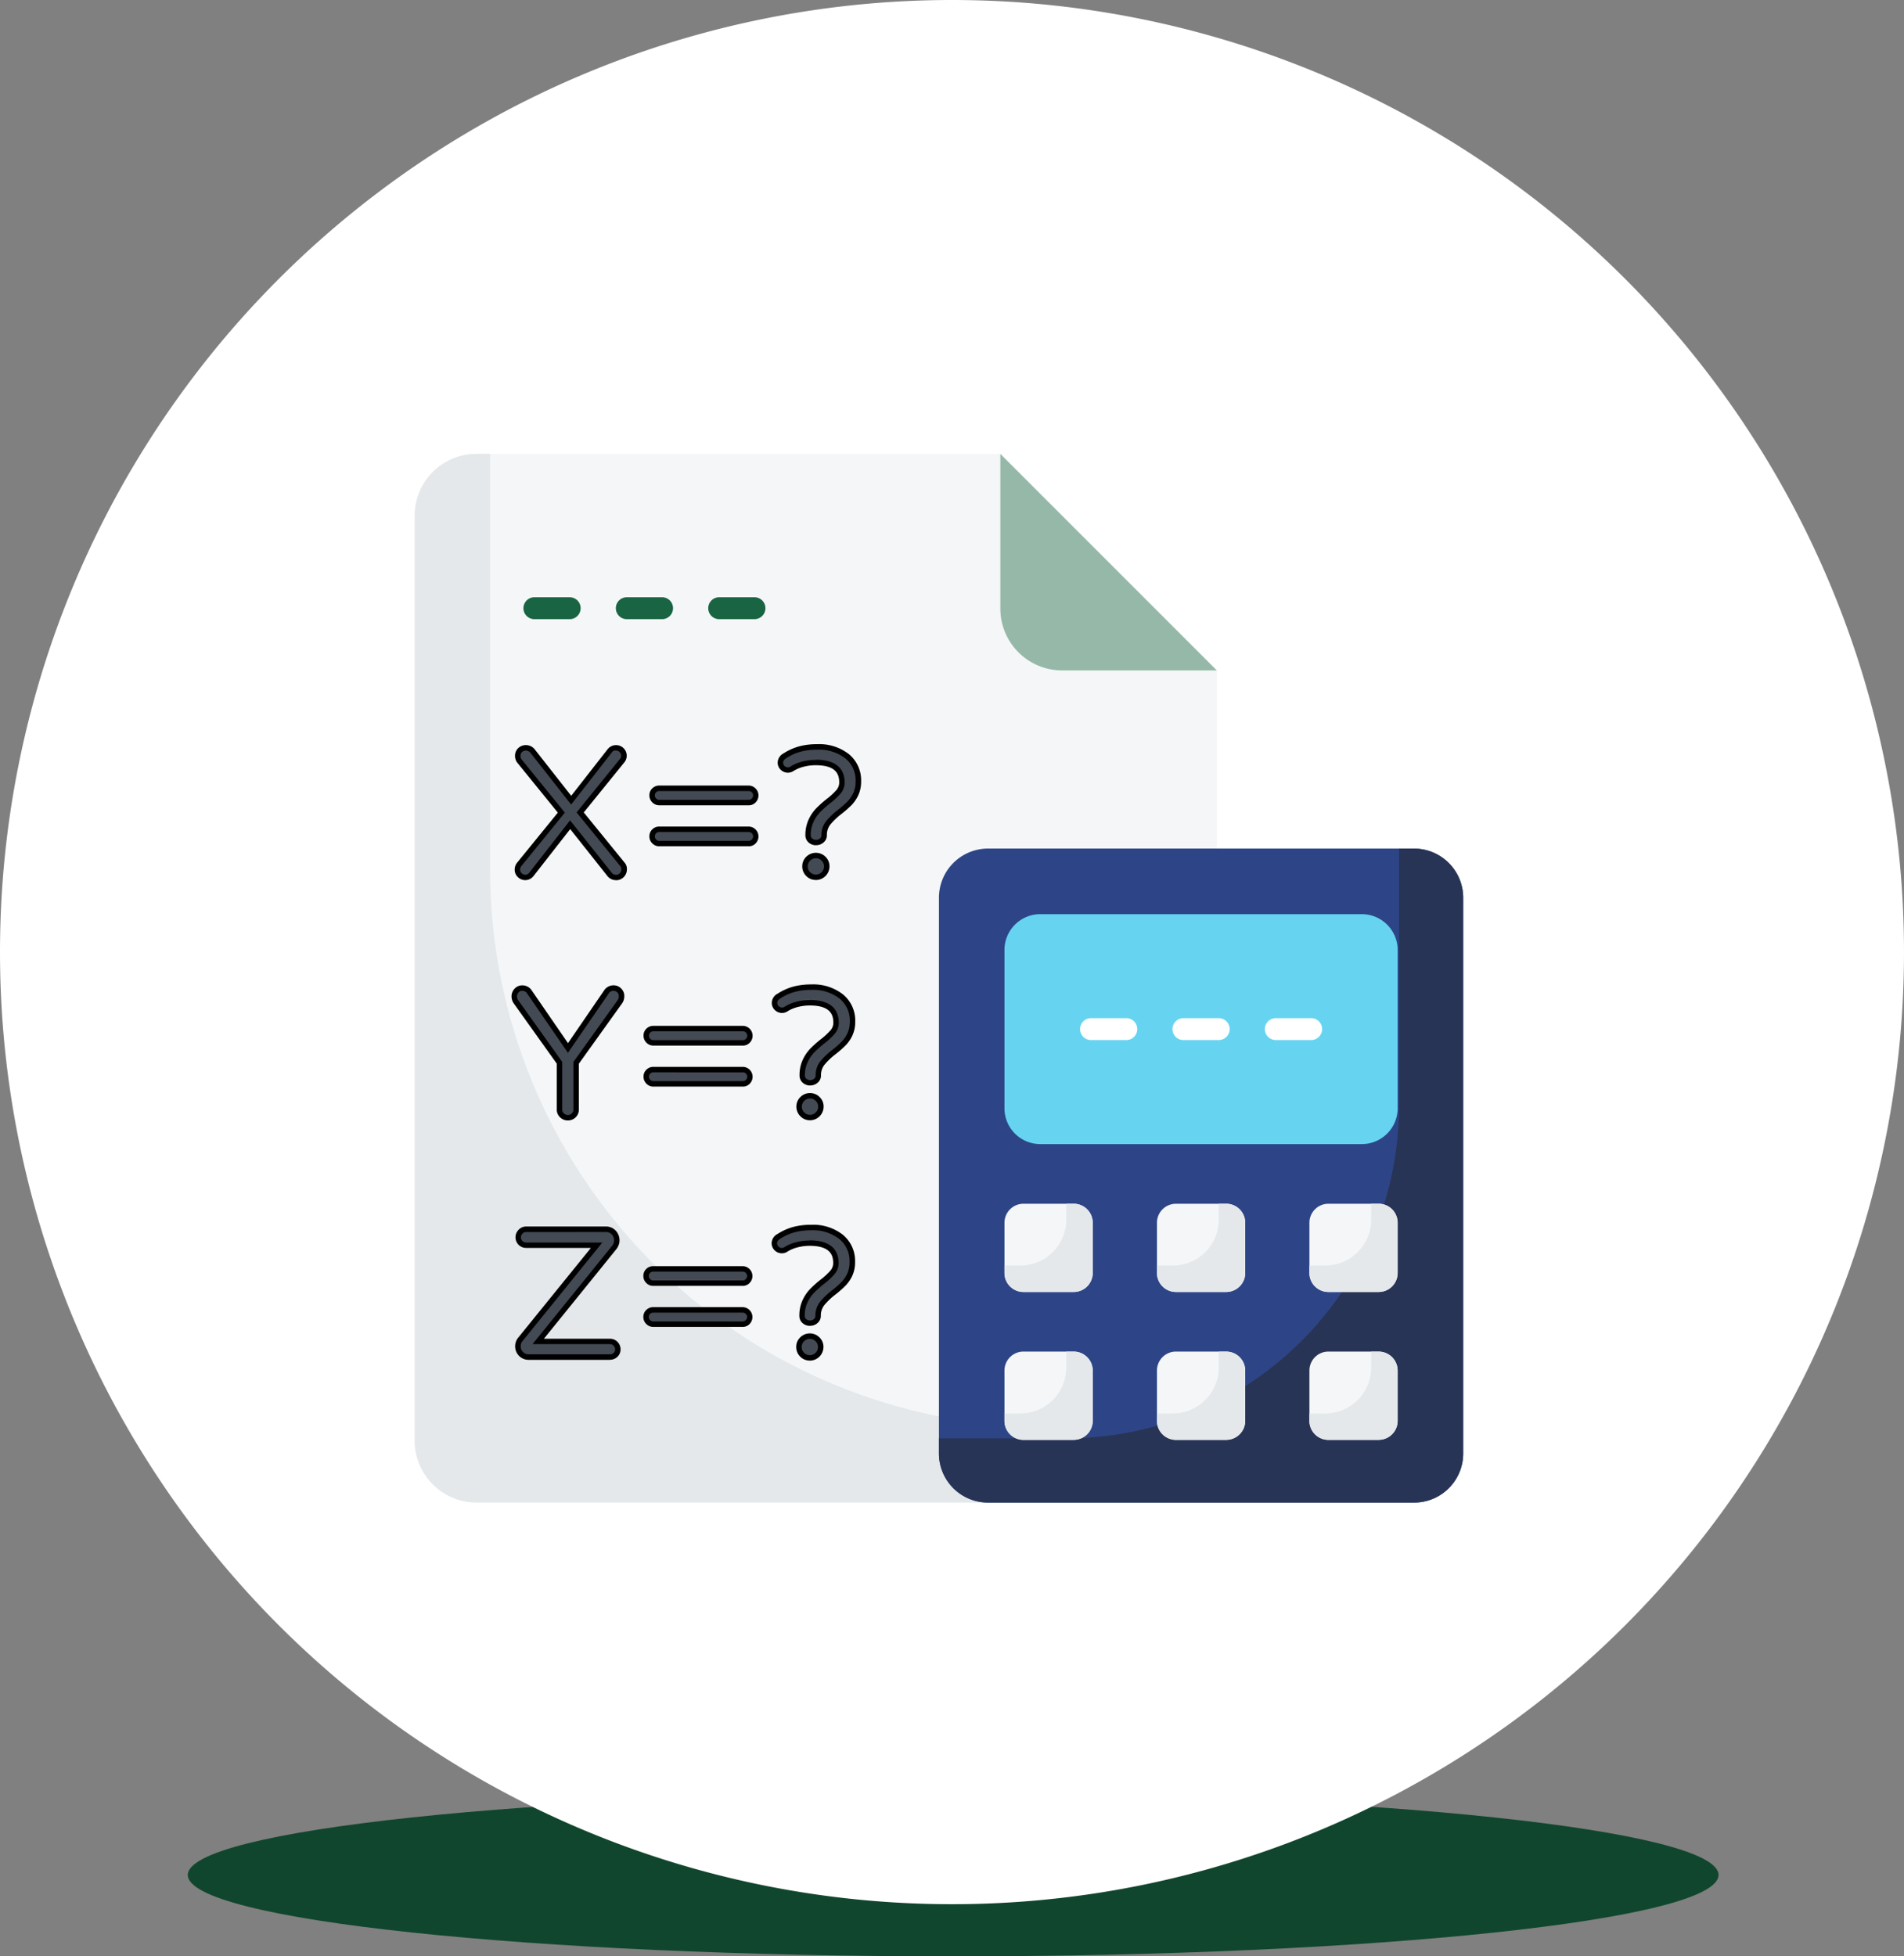 <svg xmlns="http://www.w3.org/2000/svg" xmlns:xlink="http://www.w3.org/1999/xlink" width="121.668" height="125" viewBox="0 0 121.668 125">
  <rect x="0" y="0" width="121.668" height="125" fill="#808080" stroke="none"/>
  <defs>
    <clipPath id="clip-path">
      <rect id="Rectángulo_379311" data-name="Rectángulo 379311" width="67" height="67" transform="translate(0 0.001)" fill="none"/>
    </clipPath>
  </defs>
  <g id="img10" transform="translate(-11550.5 8909)">
    <g id="Grupo_1074487" data-name="Grupo 1074487" transform="translate(11161.832 -14906)">
      <g id="Grupo_1072788" data-name="Grupo 1072788" transform="translate(13.999 114.601)">
        <g id="Grupo_1072785" data-name="Grupo 1072785" transform="translate(386.668 5997)">
          <path id="Trazado_608385" data-name="Trazado 608385" d="M48.909,0C75.921,0,97.818,2.328,97.818,5.2s-21.9,5.2-48.909,5.2S0,8.071,0,5.2,21.9,0,48.909,0Z" transform="translate(0 0)" fill="none"/>
        </g>
        <g id="Grupo_1073383" data-name="Grupo 1073383" transform="translate(386.668 5997)">
          <path id="Trazado_608385-2" data-name="Trazado 608385" d="M48.909,0C75.921,0,97.818,2.328,97.818,5.2s-21.9,5.2-48.909,5.2S0,8.071,0,5.2,21.9,0,48.909,0Z" transform="translate(0 0)" fill="#11462e"/>
        </g>
      </g>
      <g id="Grupo_1073526" data-name="Grupo 1073526" transform="translate(2)">
        <g id="Grupo_1072785-2" data-name="Grupo 1072785" transform="translate(386.668 5997)">
          <path id="Trazado_608385-3" data-name="Trazado 608385" d="M60.834,0A60.834,60.834,0,1,1,0,60.834,60.834,60.834,0,0,1,60.834,0Z" transform="translate(0 0)" fill="none"/>
        </g>
        <g id="Grupo_1073383-2" data-name="Grupo 1073383" transform="translate(386.668 5997)">
          <path id="Trazado_608385-4" data-name="Trazado 608385" d="M60.834,0A60.834,60.834,0,1,1,0,60.834,60.834,60.834,0,0,1,60.834,0Z" transform="translate(0 0)" fill="#fff"/>
        </g>
      </g>
    </g>
    <g id="Grupo_1074497" data-name="Grupo 1074497" transform="translate(11577 -8880)">
      <g id="Grupo_1074496" data-name="Grupo 1074496" transform="translate(0 0)" clip-path="url(#clip-path)">
        <path id="Trazado_616022" data-name="Trazado 616022" d="M0,3.951v59.1A3.95,3.95,0,0,0,3.951,67H47.31a3.951,3.951,0,0,0,3.951-3.951V13.837H41.374a3.95,3.95,0,0,1-3.951-3.951V0H3.951A3.951,3.951,0,0,0,0,3.951" transform="translate(0 0)" fill="#f4f6f8"/>
        <path id="Trazado_616023" data-name="Trazado 616023" d="M51.261,62.185v.865A3.955,3.955,0,0,1,47.311,67H3.95A3.951,3.951,0,0,1,0,63.051V3.952A3.947,3.947,0,0,1,3.95,0h.865V26.536A35.648,35.648,0,0,0,40.458,62.185Z" transform="translate(0 0)" fill="#e4e8eb"/>
        <path id="Trazado_616024" data-name="Trazado 616024" d="M67.459,13.837H57.573a3.95,3.95,0,0,1-3.951-3.951V0Z" transform="translate(-16.199 0)" fill="#96b8a9"/>
        <path id="Trazado_616025" data-name="Trazado 616025" d="M9.548,35.044A.471.471,0,0,1,9.4,34.7a.531.531,0,0,1,.105-.328l2.7-3.322-2.679-3.3a.528.528,0,0,1-.105-.327.5.5,0,0,1,.515-.514.54.54,0,0,1,.245.058.524.524,0,0,1,.188.153l2.468,3.135L15.309,27.1a.438.438,0,0,1,.386-.186.505.505,0,0,1,.363.146.475.475,0,0,1,.151.357.485.485,0,0,1-.093.292l-2.7,3.335,2.7,3.322a.439.439,0,0,1,.105.3.519.519,0,0,1-.147.375.528.528,0,0,1-.8-.07l-2.5-3.147L10.3,34.98a.522.522,0,0,1-.41.211.47.47,0,0,1-.345-.147" transform="translate(-2.84 -8.129)" fill="#434a54"/>
        <path id="Trazado_616026" data-name="Trazado 616026" d="M15.619,35.29A.679.679,0,0,1,15.058,35L12.7,32.028l-2.332,2.984a.668.668,0,0,1-1.015.08.641.641,0,0,1-.2-.468.707.707,0,0,1,.14-.432l2.617-3.217L9.319,27.785a.707.707,0,0,1-.144-.437.668.668,0,0,1,.2-.492.722.722,0,0,1,1.064.083L12.765,29.9,15.1,26.913a.686.686,0,0,1,1.007-.059.672.672,0,0,1,.079.877l-2.619,3.232,2.613,3.212a.6.6,0,0,1,.144.415.69.69,0,0,1-.2.5.675.675,0,0,1-.506.205m-2.926-3.825,2.642,3.32a.345.345,0,0,0,.636-.2.27.27,0,0,0-.061-.188l-2.8-3.439,2.792-3.443a.313.313,0,0,0,.054-.183.3.3,0,0,0-.1-.232.33.33,0,0,0-.242-.1.26.26,0,0,0-.242.111l-2.611,3.344L10.16,27.151a.371.371,0,0,0-.129-.1.359.359,0,0,0-.412.056.325.325,0,0,0-.095.246.354.354,0,0,0,.07.222l2.764,3.4L9.566,34.407a.358.358,0,0,0-.066.217.3.3,0,0,0,.1.222h0a.316.316,0,0,0,.5-.052Z" transform="translate(-2.764 -8.053)"/>
        <path id="Trazado_616027" data-name="Trazado 616027" d="M21.873,31.39a.458.458,0,0,1,0-.649.448.448,0,0,1,.322-.128H27.9a.44.44,0,0,1,.456.456.448.448,0,0,1-.128.322.432.432,0,0,1-.327.135H22.194a.437.437,0,0,1-.322-.135m0,2.621a.459.459,0,0,1,0-.65.45.45,0,0,1,.322-.128H27.9a.459.459,0,0,1,.327.777.432.432,0,0,1-.327.134H22.194a.436.436,0,0,1-.322-.134" transform="translate(-6.567 -9.248)" fill="#434a54"/>
        <path id="Trazado_616028" data-name="Trazado 616028" d="M27.828,34.245H22.119a.609.609,0,0,1-.445-.186.617.617,0,0,1-.186-.445.6.6,0,0,1,.188-.453.621.621,0,0,1,.442-.177h5.709a.633.633,0,0,1,.453,1.073.6.6,0,0,1-.453.188m-5.709-.912a.274.274,0,0,0-.2.08.284.284,0,0,0,0,.4h0a.265.265,0,0,0,.2.084h5.709a.258.258,0,0,0,.2-.081.278.278,0,0,0-.2-.482Zm5.709-1.708H22.119a.61.61,0,0,1-.445-.186.617.617,0,0,1-.186-.445.6.6,0,0,1,.188-.453.621.621,0,0,1,.442-.177h5.709a.633.633,0,0,1,.453,1.073.6.6,0,0,1-.453.189m-5.709-.913a.273.273,0,0,0-.2.08.26.26,0,0,0-.081.2.264.264,0,0,0,.083.2h0a.262.262,0,0,0,.2.084h5.709a.258.258,0,0,0,.2-.082.279.279,0,0,0-.2-.482Z" transform="translate(-6.491 -9.172)"/>
        <path id="Trazado_616029" data-name="Trazado 616029" d="M35.4,32.8a.423.423,0,0,1-.146-.322,2.146,2.146,0,0,1,.187-.924,2.449,2.449,0,0,1,.439-.661,7.177,7.177,0,0,1,.672-.6,4.318,4.318,0,0,0,.655-.608.9.9,0,0,0,.211-.585q0-1.274-1.673-1.275a3.253,3.253,0,0,0-.8.1,2.466,2.466,0,0,0-.7.286.518.518,0,0,1-.292.094.479.479,0,0,1-.468-.468.512.512,0,0,1,.292-.445,3.434,3.434,0,0,1,.971-.433,4.288,4.288,0,0,1,1.088-.129,2.9,2.9,0,0,1,1.912.6,1.986,1.986,0,0,1,.72,1.614,1.857,1.857,0,0,1-.163.8,2.179,2.179,0,0,1-.4.585,6.59,6.59,0,0,1-.62.544,4.558,4.558,0,0,0-.754.72,1.244,1.244,0,0,0-.251.789.415.415,0,0,1-.152.322.527.527,0,0,1-.363.134A.522.522,0,0,1,35.4,32.8m-.14,2.152a.677.677,0,0,1-.2-.5.7.7,0,0,1,.69-.69.674.674,0,0,1,.5.205.661.661,0,0,1,.205.485.7.7,0,0,1-.7.7.663.663,0,0,1-.486-.205" transform="translate(-10.117 -8.103)" fill="#434a54"/>
        <path id="Trazado_616030" data-name="Trazado 616030" d="M35.67,35.253A.836.836,0,0,1,35.061,35a.852.852,0,0,1-.255-.62.835.835,0,0,1,.255-.609.87.87,0,0,1,1.23,0,.836.836,0,0,1,.256.609.874.874,0,0,1-.877.877m0-1.392a.524.524,0,0,0-.516.516.5.5,0,0,0,.154.373.514.514,0,0,0,.736,0,.5.5,0,0,0,.154-.373.493.493,0,0,0-.154-.362.507.507,0,0,0-.374-.154m.024-.831a.7.7,0,0,1-.487-.18.6.6,0,0,1-.2-.45,2.329,2.329,0,0,1,.2-1,2.65,2.65,0,0,1,.47-.707,7.2,7.2,0,0,1,.69-.618,4.264,4.264,0,0,0,.63-.583.723.723,0,0,0,.171-.475c0-.472-.156-1.1-1.5-1.1a3.082,3.082,0,0,0-.759.094,2.315,2.315,0,0,0-.648.266.649.649,0,0,1-.834-.072.62.62,0,0,1-.192-.451.678.678,0,0,1,.378-.595,3.6,3.6,0,0,1,1.016-.452,4.476,4.476,0,0,1,1.132-.135,3.083,3.083,0,0,1,2.024.636,2.163,2.163,0,0,1,.782,1.749,2.04,2.04,0,0,1-.18.877,2.346,2.346,0,0,1-.431.631,6.617,6.617,0,0,1-.637.56,4.334,4.334,0,0,0-.724.69,1.076,1.076,0,0,0-.215.682.59.59,0,0,1-.211.452.7.7,0,0,1-.478.178m-.024-5.46c1.527,0,1.847.789,1.847,1.45a1.076,1.076,0,0,1-.25.7,4.406,4.406,0,0,1-.683.634,7.07,7.07,0,0,0-.654.586,2.332,2.332,0,0,0-.408.615,1.989,1.989,0,0,0-.17.85.249.249,0,0,0,.089.193h0a.386.386,0,0,0,.5,0,.241.241,0,0,0,.094-.191,1.414,1.414,0,0,1,.289-.9,4.709,4.709,0,0,1,.783-.75,6.411,6.411,0,0,0,.6-.528,1.987,1.987,0,0,0,.365-.538,1.691,1.691,0,0,0,.147-.727,1.806,1.806,0,0,0-.656-1.48,2.751,2.751,0,0,0-1.8-.556,4.13,4.13,0,0,0-1.043.124,3.259,3.259,0,0,0-.922.411c-.19.114-.211.223-.211.3a.28.28,0,0,0,.089.205.3.3,0,0,0,.4.024,2.688,2.688,0,0,1,.75-.311,3.472,3.472,0,0,1,.844-.1" transform="translate(-10.041 -8.028)"/>
        <path id="Trazado_616031" data-name="Trazado 616031" d="M12.164,57.04a.5.5,0,0,1-.158-.375V53.682l-2.8-3.919a.59.59,0,0,1-.094-.316.544.544,0,0,1,.146-.38.483.483,0,0,1,.368-.157.537.537,0,0,1,.468.268l2.445,3.557,2.445-3.557a.536.536,0,0,1,.468-.268.5.5,0,0,1,.374.157.492.492,0,0,1,.14.38.6.6,0,0,1-.094.316l-2.808,3.919v2.983a.518.518,0,0,1-.526.527.53.53,0,0,1-.38-.152" transform="translate(-2.754 -14.775)" fill="#434a54"/>
        <path id="Trazado_616032" data-name="Trazado 616032" d="M12.469,57.29a.7.7,0,0,1-.5-.2h0a.669.669,0,0,1-.211-.5V53.662L8.993,49.789a.783.783,0,0,1-.126-.417.713.713,0,0,1,.193-.5.652.652,0,0,1,.5-.214.71.71,0,0,1,.614.348l2.3,3.344L14.77,49a.709.709,0,0,1,.612-.344.67.67,0,0,1,.5.211.661.661,0,0,1,.189.511.766.766,0,0,1-.119.4L13.17,53.662v2.927a.692.692,0,0,1-.7.7m-.26-.452a.363.363,0,0,0,.511,0,.331.331,0,0,0,.1-.251V53.551l2.84-3.965a.415.415,0,0,0,.061-.214.322.322,0,0,0-.092-.26.357.357,0,0,0-.569.086l-2.591,3.769L9.88,49.2a.366.366,0,0,0-.325-.193.306.306,0,0,0-.24.1.368.368,0,0,0-.1.262.423.423,0,0,0,.068.225l2.822,3.954v3.039a.325.325,0,0,0,.1.248" transform="translate(-2.679 -14.699)"/>
        <path id="Trazado_616033" data-name="Trazado 616033" d="M21.336,53.39a.457.457,0,0,1,0-.649.446.446,0,0,1,.321-.128h5.709a.44.44,0,0,1,.456.456.445.445,0,0,1-.128.322.43.43,0,0,1-.327.135H21.657a.436.436,0,0,1-.321-.135m0,2.621a.457.457,0,0,1,0-.65.449.449,0,0,1,.321-.128h5.709a.459.459,0,0,1,.327.777.429.429,0,0,1-.327.134H21.657a.435.435,0,0,1-.321-.134" transform="translate(-6.405 -15.894)" fill="#434a54"/>
        <path id="Trazado_616034" data-name="Trazado 616034" d="M27.291,56.245H21.582a.609.609,0,0,1-.445-.186.617.617,0,0,1-.186-.445.6.6,0,0,1,.188-.453.621.621,0,0,1,.442-.177h5.709a.633.633,0,0,1,.453,1.073.6.6,0,0,1-.453.188m-5.709-.912a.274.274,0,0,0-.2.08.284.284,0,0,0,0,.4h0a.265.265,0,0,0,.2.084h5.709a.258.258,0,0,0,.2-.081.278.278,0,0,0-.2-.482Zm5.709-1.708H21.582a.61.61,0,0,1-.445-.186.617.617,0,0,1-.186-.445.6.6,0,0,1,.188-.453.621.621,0,0,1,.442-.177h5.709a.633.633,0,0,1,.453,1.073.6.6,0,0,1-.453.189m-5.709-.913a.273.273,0,0,0-.2.08.26.26,0,0,0-.081.2.264.264,0,0,0,.083.2h0a.262.262,0,0,0,.2.084h5.709a.258.258,0,0,0,.2-.082.279.279,0,0,0-.2-.482Z" transform="translate(-6.329 -15.818)"/>
        <path id="Trazado_616035" data-name="Trazado 616035" d="M34.864,54.8a.423.423,0,0,1-.146-.322,2.146,2.146,0,0,1,.187-.924,2.449,2.449,0,0,1,.439-.661,7.178,7.178,0,0,1,.672-.6,4.318,4.318,0,0,0,.655-.608.9.9,0,0,0,.211-.585q0-1.274-1.673-1.275a3.253,3.253,0,0,0-.8.1,2.466,2.466,0,0,0-.7.286.518.518,0,0,1-.292.094.479.479,0,0,1-.468-.468.512.512,0,0,1,.292-.445,3.434,3.434,0,0,1,.971-.433,4.288,4.288,0,0,1,1.088-.129,2.9,2.9,0,0,1,1.912.6,1.986,1.986,0,0,1,.72,1.614,1.857,1.857,0,0,1-.163.8,2.179,2.179,0,0,1-.4.585,6.589,6.589,0,0,1-.62.544,4.558,4.558,0,0,0-.754.72,1.244,1.244,0,0,0-.251.789.416.416,0,0,1-.152.322.527.527,0,0,1-.363.134.522.522,0,0,1-.368-.134m-.14,2.152a.677.677,0,0,1-.2-.5.7.7,0,0,1,.69-.69.674.674,0,0,1,.5.205.661.661,0,0,1,.205.485.7.7,0,0,1-.7.7.663.663,0,0,1-.486-.205" transform="translate(-9.955 -14.749)" fill="#434a54"/>
        <path id="Trazado_616036" data-name="Trazado 616036" d="M35.134,57.253a.837.837,0,0,1-.61-.256.852.852,0,0,1-.255-.62.835.835,0,0,1,.255-.609.87.87,0,0,1,1.23,0,.835.835,0,0,1,.255.609.873.873,0,0,1-.876.877m0-1.392a.524.524,0,0,0-.516.516.5.5,0,0,0,.154.373.513.513,0,0,0,.736,0,.5.5,0,0,0,.154-.373.493.493,0,0,0-.154-.362.506.506,0,0,0-.373-.154m.023-.831a.7.7,0,0,1-.487-.18.6.6,0,0,1-.2-.45,2.329,2.329,0,0,1,.2-1,2.65,2.65,0,0,1,.47-.707,7.217,7.217,0,0,1,.69-.618,4.288,4.288,0,0,0,.629-.583.723.723,0,0,0,.171-.475c0-.472-.155-1.1-1.5-1.1a3.083,3.083,0,0,0-.759.094,2.315,2.315,0,0,0-.648.266.649.649,0,0,1-.834-.072.62.62,0,0,1-.192-.451.677.677,0,0,1,.378-.595,3.584,3.584,0,0,1,1.015-.452,4.48,4.48,0,0,1,1.132-.135,3.083,3.083,0,0,1,2.024.636,2.161,2.161,0,0,1,.782,1.749,2.04,2.04,0,0,1-.18.877,2.314,2.314,0,0,1-.431.631,6.533,6.533,0,0,1-.637.56,4.334,4.334,0,0,0-.724.69,1.08,1.08,0,0,0-.214.682.588.588,0,0,1-.211.452.7.7,0,0,1-.478.178m-.023-5.46c1.527,0,1.847.789,1.847,1.45a1.076,1.076,0,0,1-.25.7,4.406,4.406,0,0,1-.683.634,7.071,7.071,0,0,0-.654.586,2.35,2.35,0,0,0-.408.615,1.989,1.989,0,0,0-.17.85.248.248,0,0,0,.09.193h0a.386.386,0,0,0,.5,0A.241.241,0,0,0,35.5,54.4a1.418,1.418,0,0,1,.288-.9,4.737,4.737,0,0,1,.783-.75,6.323,6.323,0,0,0,.6-.528,1.989,1.989,0,0,0,.366-.538,1.691,1.691,0,0,0,.146-.727,1.8,1.8,0,0,0-.656-1.48,2.749,2.749,0,0,0-1.8-.556,4.12,4.12,0,0,0-1.043.124,3.272,3.272,0,0,0-.923.411c-.19.114-.211.223-.211.3a.283.283,0,0,0,.089.205.3.3,0,0,0,.4.024,2.7,2.7,0,0,1,.75-.311,3.474,3.474,0,0,1,.845-.1" transform="translate(-9.879 -14.674)"/>
        <path id="Trazado_616037" data-name="Trazado 616037" d="M9.651,78.959a.652.652,0,0,1-.2-.479.673.673,0,0,1,.14-.433l4.89-6.035h-4.5a.5.5,0,0,1-.5-.5.5.5,0,0,1,.146-.362.475.475,0,0,1,.357-.153h5.077a.672.672,0,0,1,.521.211.735.735,0,0,1,.193.515.656.656,0,0,1-.053.246.779.779,0,0,1-.135.222l-4.831,5.978h4.585a.5.5,0,0,1,.5.5.466.466,0,0,1-.147.351.5.5,0,0,1-.357.14H10.13a.653.653,0,0,1-.479-.2" transform="translate(-2.855 -21.446)" fill="#434a54"/>
        <path id="Trazado_616038" data-name="Trazado 616038" d="M15.261,79.256H10.055A.853.853,0,0,1,9.2,78.4a.848.848,0,0,1,.178-.542l4.661-5.753H9.9a.674.674,0,0,1-.678-.678.677.677,0,0,1,.2-.484.647.647,0,0,1,.482-.206H14.98a.841.841,0,0,1,.649.267.908.908,0,0,1,.239.633.818.818,0,0,1-.066.311.941.941,0,0,1-.165.271l-4.6,5.688h4.22a.676.676,0,0,1,.678.678.644.644,0,0,1-.2.477.67.67,0,0,1-.477.188M9.9,71.091a.3.3,0,0,0-.231.1.33.33,0,0,0-.1.241.326.326,0,0,0,.329.329h4.87L9.652,78.08a.5.5,0,0,0-.1.323.505.505,0,0,0,.5.5h5.206a.321.321,0,0,0,.236-.092.291.291,0,0,0,.093-.225.312.312,0,0,0-.1-.233.308.308,0,0,0-.233-.1H10.31L15.37,72a.61.61,0,0,0,.109-.179.479.479,0,0,0,.04-.179.558.558,0,0,0-.147-.4.5.5,0,0,0-.392-.154Z" transform="translate(-2.78 -21.37)"/>
        <path id="Trazado_616039" data-name="Trazado 616039" d="M21.32,75.39a.458.458,0,0,1,0-.649.448.448,0,0,1,.322-.128H27.35a.439.439,0,0,1,.456.456.448.448,0,0,1-.128.322.432.432,0,0,1-.327.135H21.641a.437.437,0,0,1-.322-.135m0,2.621a.459.459,0,0,1,0-.65.45.45,0,0,1,.322-.128H27.35a.459.459,0,0,1,.327.777.432.432,0,0,1-.327.134H21.641a.436.436,0,0,1-.322-.134" transform="translate(-6.4 -22.54)" fill="#434a54"/>
        <path id="Trazado_616040" data-name="Trazado 616040" d="M27.275,78.245H21.566a.609.609,0,0,1-.445-.186.617.617,0,0,1-.186-.445.6.6,0,0,1,.188-.453.621.621,0,0,1,.442-.177h5.709a.633.633,0,0,1,.453,1.073.6.6,0,0,1-.453.188m-5.709-.912a.274.274,0,0,0-.2.08.284.284,0,0,0,0,.4h0a.265.265,0,0,0,.2.084h5.709a.258.258,0,0,0,.2-.081.278.278,0,0,0-.2-.482Zm5.709-1.708H21.566a.61.61,0,0,1-.445-.186.617.617,0,0,1-.186-.445.6.6,0,0,1,.188-.453.621.621,0,0,1,.442-.177h5.709a.633.633,0,0,1,.453,1.073.6.6,0,0,1-.453.189m-5.709-.913a.273.273,0,0,0-.2.08.26.26,0,0,0-.081.2.264.264,0,0,0,.083.2h0a.262.262,0,0,0,.2.084h5.709a.258.258,0,0,0,.2-.082.279.279,0,0,0-.2-.482Z" transform="translate(-6.324 -22.464)"/>
        <path id="Trazado_616041" data-name="Trazado 616041" d="M34.847,76.8a.423.423,0,0,1-.146-.322,2.146,2.146,0,0,1,.187-.924,2.449,2.449,0,0,1,.439-.661,7.177,7.177,0,0,1,.672-.6,4.318,4.318,0,0,0,.655-.608.9.9,0,0,0,.211-.585q0-1.274-1.673-1.275a3.253,3.253,0,0,0-.8.1,2.466,2.466,0,0,0-.7.286.518.518,0,0,1-.292.094.479.479,0,0,1-.468-.468.512.512,0,0,1,.292-.445,3.435,3.435,0,0,1,.971-.433,4.288,4.288,0,0,1,1.088-.129,2.9,2.9,0,0,1,1.912.6,1.986,1.986,0,0,1,.72,1.614,1.857,1.857,0,0,1-.163.8,2.179,2.179,0,0,1-.4.585,6.59,6.59,0,0,1-.62.544,4.559,4.559,0,0,0-.754.72,1.244,1.244,0,0,0-.251.789.416.416,0,0,1-.152.322.527.527,0,0,1-.363.134.522.522,0,0,1-.368-.134m-.14,2.152a.677.677,0,0,1-.2-.5.7.7,0,0,1,.69-.69.674.674,0,0,1,.5.205.661.661,0,0,1,.205.485.7.7,0,0,1-.7.7.663.663,0,0,1-.486-.205" transform="translate(-9.949 -21.396)" fill="#434a54"/>
        <path id="Trazado_616042" data-name="Trazado 616042" d="M35.117,79.253A.836.836,0,0,1,34.508,79a.852.852,0,0,1-.255-.62.835.835,0,0,1,.255-.609.87.87,0,0,1,1.23,0,.836.836,0,0,1,.256.609.875.875,0,0,1-.877.877m0-1.392a.524.524,0,0,0-.516.516.5.5,0,0,0,.154.373.514.514,0,0,0,.736,0,.5.5,0,0,0,.154-.373.493.493,0,0,0-.154-.362.507.507,0,0,0-.374-.154m.024-.831a.7.7,0,0,1-.487-.18.6.6,0,0,1-.2-.45,2.329,2.329,0,0,1,.2-1,2.65,2.65,0,0,1,.47-.707,7.2,7.2,0,0,1,.69-.618,4.263,4.263,0,0,0,.63-.583.723.723,0,0,0,.171-.475c0-.472-.156-1.1-1.5-1.1a3.082,3.082,0,0,0-.759.094,2.315,2.315,0,0,0-.648.266.648.648,0,0,1-.834-.072.62.62,0,0,1-.192-.451.678.678,0,0,1,.378-.595,3.6,3.6,0,0,1,1.016-.452,4.476,4.476,0,0,1,1.132-.135,3.083,3.083,0,0,1,2.024.636,2.163,2.163,0,0,1,.782,1.749,2.04,2.04,0,0,1-.18.877,2.346,2.346,0,0,1-.431.631,6.616,6.616,0,0,1-.637.56,4.334,4.334,0,0,0-.724.69,1.076,1.076,0,0,0-.215.682.59.59,0,0,1-.211.452.7.7,0,0,1-.478.178m-.024-5.46c1.527,0,1.847.789,1.847,1.45a1.076,1.076,0,0,1-.25.7,4.406,4.406,0,0,1-.683.634,7.07,7.07,0,0,0-.654.586,2.332,2.332,0,0,0-.408.615,1.989,1.989,0,0,0-.17.85.249.249,0,0,0,.089.193h0a.386.386,0,0,0,.5,0,.241.241,0,0,0,.094-.191,1.414,1.414,0,0,1,.289-.9,4.709,4.709,0,0,1,.783-.75,6.412,6.412,0,0,0,.6-.528,1.987,1.987,0,0,0,.365-.538,1.691,1.691,0,0,0,.147-.727,1.806,1.806,0,0,0-.656-1.48,2.751,2.751,0,0,0-1.8-.556,4.13,4.13,0,0,0-1.043.124,3.259,3.259,0,0,0-.922.411c-.19.114-.211.223-.211.3a.28.28,0,0,0,.089.205.3.3,0,0,0,.4.024,2.688,2.688,0,0,1,.75-.311,3.468,3.468,0,0,1,.844-.1" transform="translate(-9.874 -21.32)"/>
        <path id="Trazado_616043" data-name="Trazado 616043" d="M12.912,14.528H10.657a.7.7,0,1,1,0-1.4h2.255a.7.7,0,0,1,0,1.4" transform="translate(-3.009 -3.967)" fill="#196442"/>
        <path id="Trazado_616044" data-name="Trazado 616044" d="M21.372,14.528H19.117a.7.7,0,1,1,0-1.4h2.255a.7.7,0,1,1,0,1.4" transform="translate(-5.564 -3.967)" fill="#196442"/>
        <path id="Trazado_616045" data-name="Trazado 616045" d="M29.832,14.528H27.577a.7.7,0,0,1,0-1.4h2.255a.7.7,0,1,1,0,1.4" transform="translate(-8.12 -3.967)" fill="#196442"/>
        <path id="Trazado_616046" data-name="Trazado 616046" d="M81.5,39.281v35.5a3.136,3.136,0,0,1-3.141,3.141H51.141A3.136,3.136,0,0,1,48,74.776v-35.5a3.141,3.141,0,0,1,3.141-3.141H78.359A3.141,3.141,0,0,1,81.5,39.281" transform="translate(-14.5 -10.917)" fill="#2d4587"/>
        <path id="Trazado_616047" data-name="Trazado 616047" d="M81.5,39.283v35.5a3.136,3.136,0,0,1-3.141,3.141H51.141A3.136,3.136,0,0,1,48,74.778v-.956h8.138A21.265,21.265,0,0,0,77.4,52.55V36.142h.956A3.141,3.141,0,0,1,81.5,39.283" transform="translate(-14.5 -10.918)" fill="#283455"/>
        <path id="Trazado_616048" data-name="Trazado 616048" d="M86.345,74.289h-3.21a1.214,1.214,0,0,1-1.214-1.214v-3.21a1.214,1.214,0,0,1,1.214-1.214h3.21a1.214,1.214,0,0,1,1.214,1.214v3.21a1.214,1.214,0,0,1-1.214,1.214" transform="translate(-24.748 -20.738)" fill="#f4f6f8"/>
        <path id="Trazado_616049" data-name="Trazado 616049" d="M72.385,74.289h-3.21a1.214,1.214,0,0,1-1.214-1.214v-3.21a1.214,1.214,0,0,1,1.214-1.214h3.21A1.214,1.214,0,0,1,73.6,69.864v3.21a1.214,1.214,0,0,1-1.214,1.214" transform="translate(-20.53 -20.738)" fill="#f4f6f8"/>
        <path id="Trazado_616050" data-name="Trazado 616050" d="M58.425,74.289h-3.21A1.214,1.214,0,0,1,54,73.075v-3.21a1.214,1.214,0,0,1,1.214-1.214h3.21a1.214,1.214,0,0,1,1.214,1.214v3.21a1.214,1.214,0,0,1-1.214,1.214" transform="translate(-16.313 -20.738)" fill="#f4f6f8"/>
        <path id="Trazado_616051" data-name="Trazado 616051" d="M86.345,87.829h-3.21a1.214,1.214,0,0,1-1.214-1.214V83.4a1.214,1.214,0,0,1,1.214-1.214h3.21A1.214,1.214,0,0,1,87.559,83.4v3.21a1.214,1.214,0,0,1-1.214,1.214" transform="translate(-24.748 -24.829)" fill="#f4f6f8"/>
        <path id="Trazado_616052" data-name="Trazado 616052" d="M87.559,83.406v3.21a1.215,1.215,0,0,1-1.214,1.214h-3.21a1.215,1.215,0,0,1-1.214-1.214v-.475h1.012A2.934,2.934,0,0,0,85.87,83.2V82.192h.475a1.215,1.215,0,0,1,1.214,1.214" transform="translate(-24.748 -24.829)" fill="#e4e8eb"/>
        <path id="Trazado_616053" data-name="Trazado 616053" d="M87.559,69.864v3.21a1.215,1.215,0,0,1-1.214,1.214h-3.21a1.215,1.215,0,0,1-1.214-1.214V72.6h1.012a2.934,2.934,0,0,0,2.938-2.938V68.65h.475a1.215,1.215,0,0,1,1.214,1.214" transform="translate(-24.748 -20.738)" fill="#e4e8eb"/>
        <path id="Trazado_616054" data-name="Trazado 616054" d="M72.385,87.829h-3.21a1.214,1.214,0,0,1-1.214-1.214V83.4a1.214,1.214,0,0,1,1.214-1.214h3.21A1.214,1.214,0,0,1,73.6,83.4v3.21a1.214,1.214,0,0,1-1.214,1.214" transform="translate(-20.53 -24.829)" fill="#f4f6f8"/>
        <path id="Trazado_616055" data-name="Trazado 616055" d="M73.6,83.406v3.21a1.215,1.215,0,0,1-1.214,1.214h-3.21a1.215,1.215,0,0,1-1.214-1.214v-.475h1.012A2.934,2.934,0,0,0,71.91,83.2V82.192h.475A1.215,1.215,0,0,1,73.6,83.406" transform="translate(-20.53 -24.829)" fill="#e4e8eb"/>
        <path id="Trazado_616056" data-name="Trazado 616056" d="M73.6,69.864v3.21a1.215,1.215,0,0,1-1.214,1.214h-3.21a1.215,1.215,0,0,1-1.214-1.214V72.6h1.012a2.934,2.934,0,0,0,2.938-2.938V68.65h.475A1.215,1.215,0,0,1,73.6,69.864" transform="translate(-20.53 -20.738)" fill="#e4e8eb"/>
        <path id="Trazado_616057" data-name="Trazado 616057" d="M58.425,87.829h-3.21A1.214,1.214,0,0,1,54,86.615V83.4a1.214,1.214,0,0,1,1.214-1.214h3.21A1.214,1.214,0,0,1,59.639,83.4v3.21a1.214,1.214,0,0,1-1.214,1.214" transform="translate(-16.313 -24.829)" fill="#f4f6f8"/>
        <path id="Trazado_616058" data-name="Trazado 616058" d="M59.639,83.406v3.21a1.215,1.215,0,0,1-1.214,1.214h-3.21A1.215,1.215,0,0,1,54,86.617v-.475h1.012A2.934,2.934,0,0,0,57.95,83.2V82.192h.475a1.215,1.215,0,0,1,1.214,1.214" transform="translate(-16.313 -24.829)" fill="#e4e8eb"/>
        <path id="Trazado_616059" data-name="Trazado 616059" d="M59.639,69.864v3.21a1.215,1.215,0,0,1-1.214,1.214h-3.21A1.215,1.215,0,0,1,54,73.075V72.6h1.012a2.934,2.934,0,0,0,2.938-2.938V68.65h.475a1.215,1.215,0,0,1,1.214,1.214" transform="translate(-16.313 -20.738)" fill="#e4e8eb"/>
        <path id="Trazado_616060" data-name="Trazado 616060" d="M54,54.542V44.429a2.289,2.289,0,0,1,2.289-2.289H76.835a2.289,2.289,0,0,1,2.289,2.289V54.542a2.289,2.289,0,0,1-2.289,2.289H56.289A2.289,2.289,0,0,1,54,54.542" transform="translate(-16.313 -12.73)" fill="#66d4f1"/>
        <path id="Trazado_616061" data-name="Trazado 616061" d="M63.878,53.061H61.623a.7.7,0,1,1,0-1.4h2.255a.7.7,0,0,1,0,1.4" transform="translate(-18.405 -15.607)" fill="#fff"/>
        <path id="Trazado_616062" data-name="Trazado 616062" d="M72.338,53.061H70.083a.7.7,0,1,1,0-1.4h2.255a.7.7,0,1,1,0,1.4" transform="translate(-20.961 -15.607)" fill="#fff"/>
        <path id="Trazado_616063" data-name="Trazado 616063" d="M80.8,53.061H78.543a.7.7,0,0,1,0-1.4H80.8a.7.7,0,0,1,0,1.4" transform="translate(-23.516 -15.607)" fill="#fff"/>
      </g>
    </g>
  </g>
</svg>
